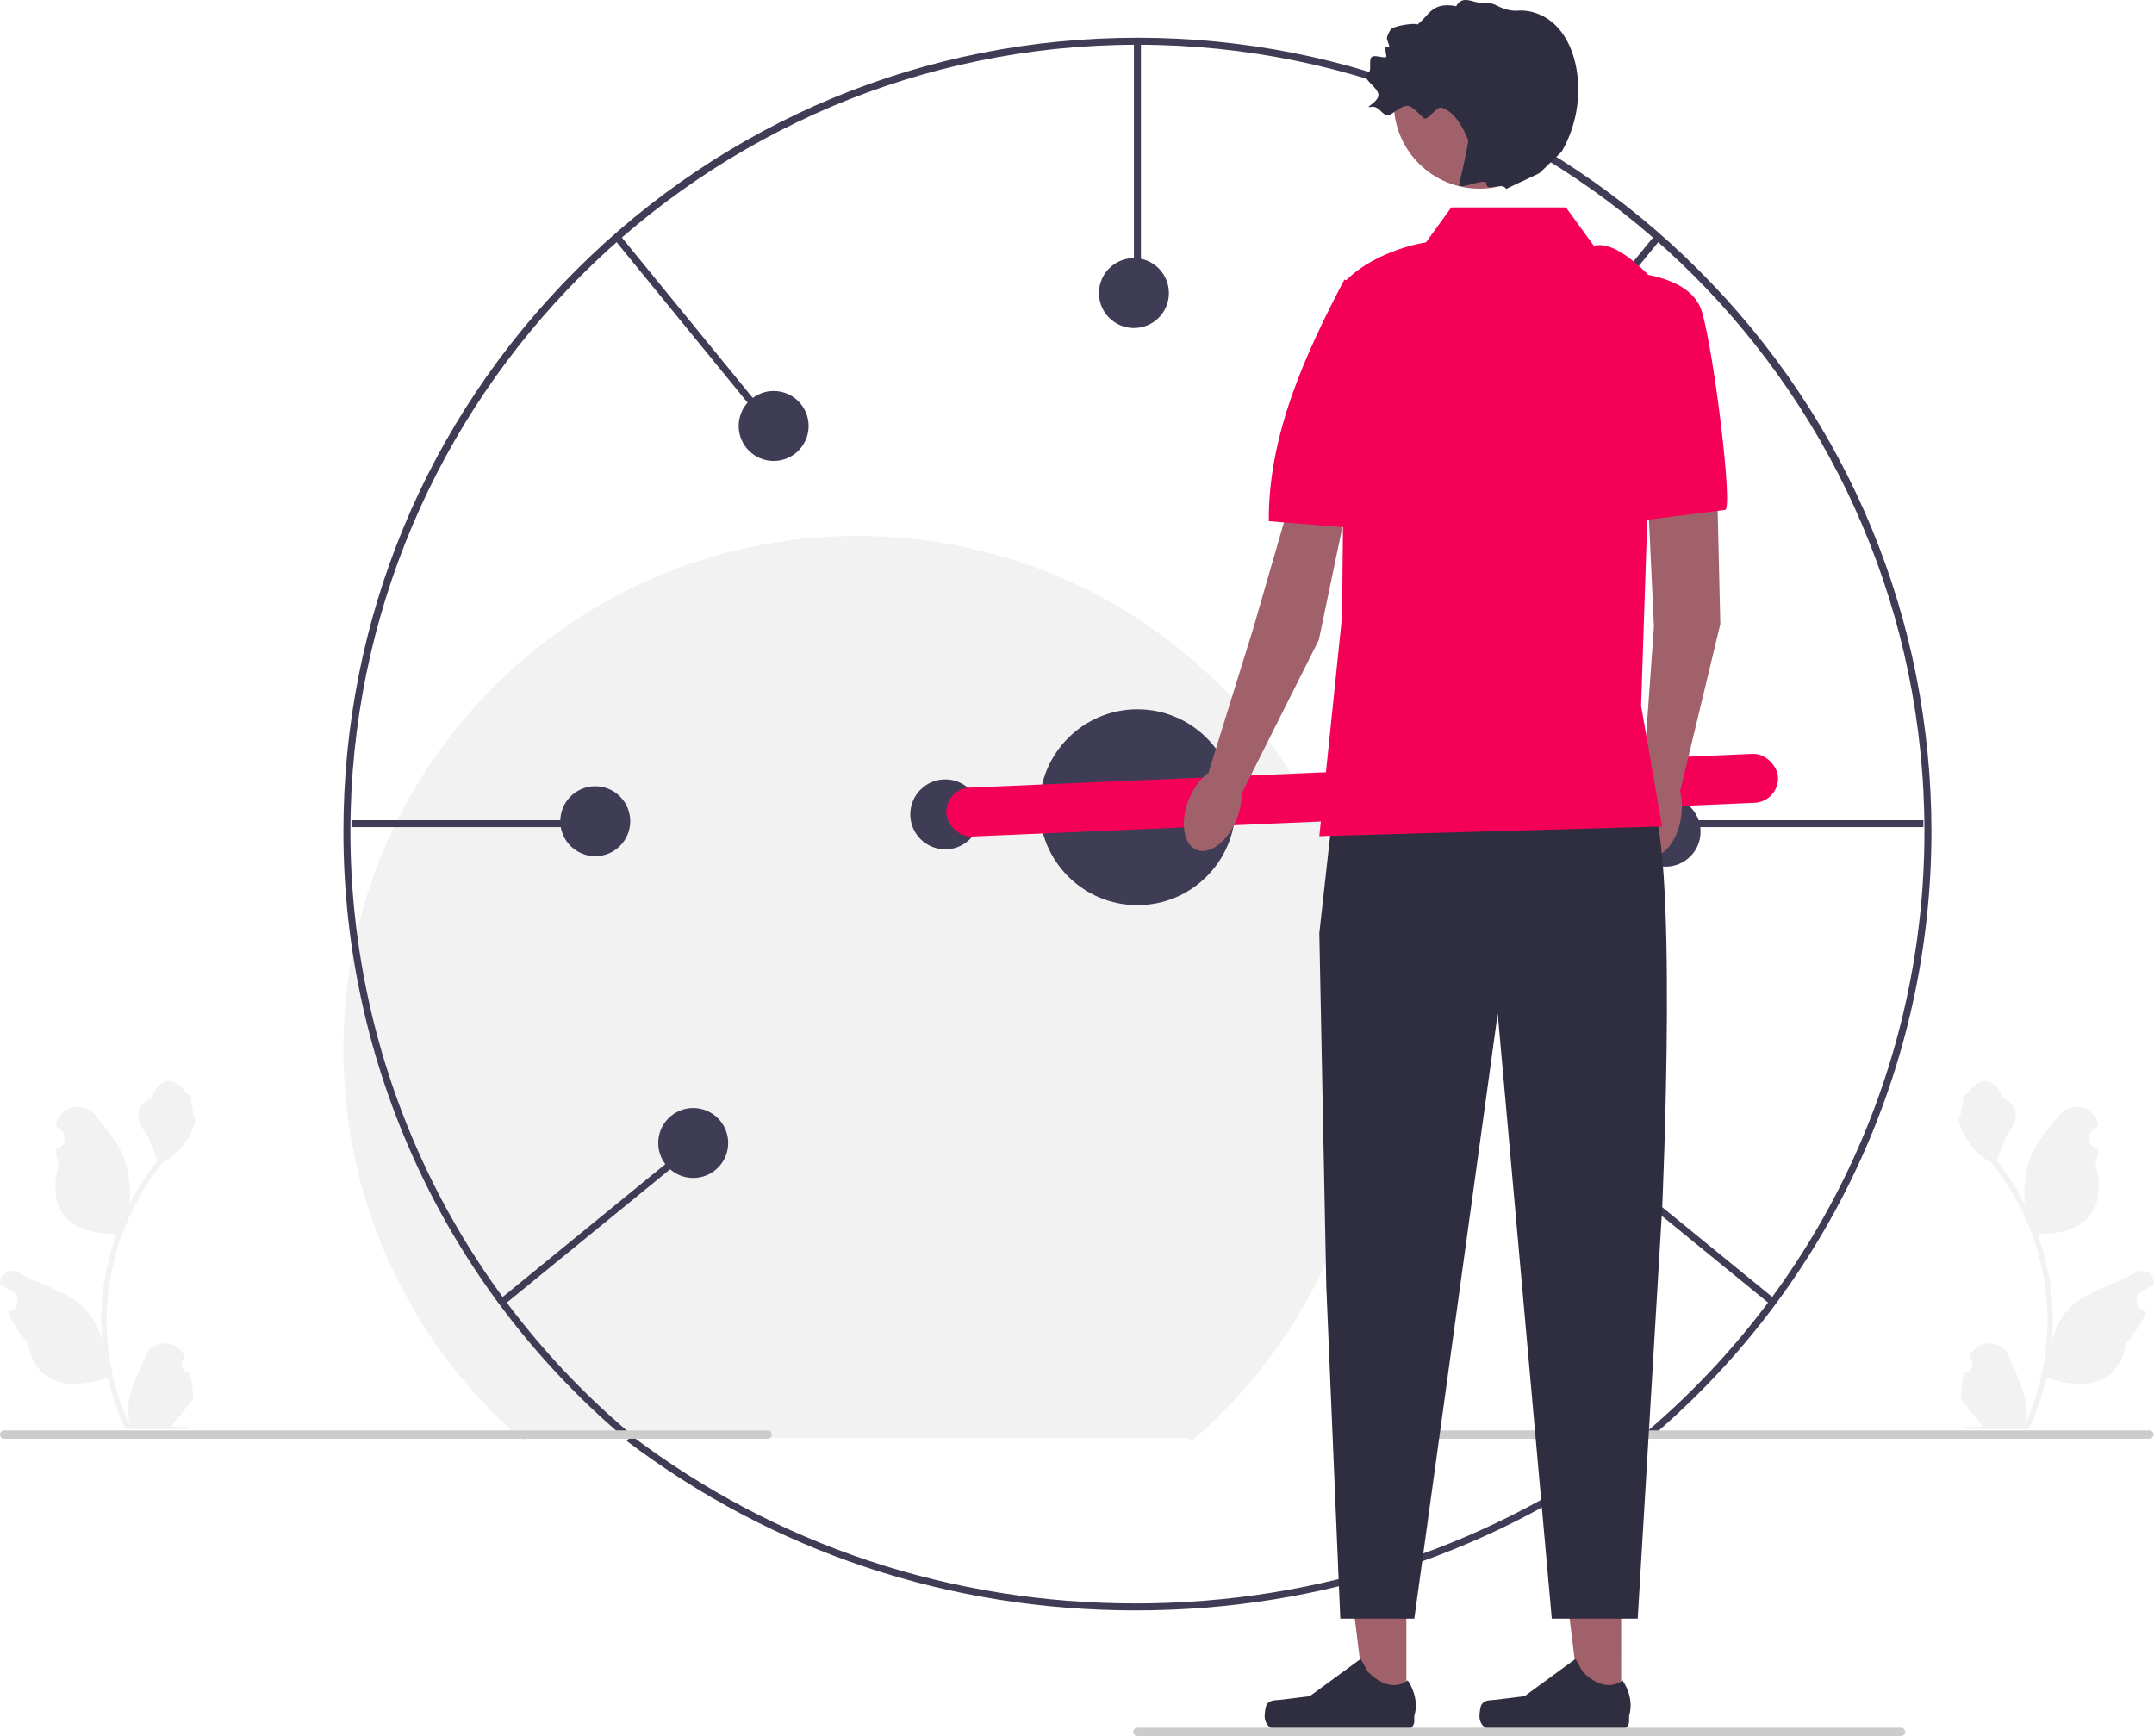 <svg xmlns="http://www.w3.org/2000/svg" width="615.81" height="496.342"><path d="M324.648 460.435c-53.302 0-103.6-16.748-145.455-48.434l1.277-1.575c41.488 31.408 91.344 48.01 144.178 48.01 52.875 0 102.761-16.626 144.267-48.078l1.278 1.574c-41.874 31.73-92.203 48.503-145.545 48.503z" fill="#3f3d56"/><path d="M561.551 392.516c2.066.13 3.208-2.438 1.645-3.934l-.155-.618.061-.148c2.09-4.982 9.17-4.948 11.242.042 1.838 4.428 4.18 8.864 4.755 13.546a18.029 18.029 0 0 1-.316 6.2c4.308-9.41 6.575-19.687 6.575-30.02 0-2.597-.142-5.194-.433-7.784a71.607 71.607 0 0 0-.994-6.31c-2.306-11.277-7.299-22.018-14.5-30.99-3.462-1.892-6.35-4.85-8.093-8.396-.627-1.28-1.118-2.655-1.35-4.056.394.051 1.485-5.949 1.188-6.317.55-.833 1.532-1.247 2.132-2.06 2.982-4.044 7.09-3.338 9.236 2.157 4.582 2.312 4.626 6.148 1.815 9.837-1.79 2.346-2.035 5.522-3.604 8.034.161.207.33.407.49.614a73.591 73.591 0 0 1 7.682 12.169c-.61-4.767.29-10.509 1.826-14.21 1.748-4.217 5.025-7.77 7.91-11.415 3.466-4.38 10.574-2.468 11.184 3.083l.018.162c-.429.241-.849.498-1.259.77-2.34 1.547-1.53 5.173 1.241 5.601l.063.01a30.628 30.628 0 0 1-.807 4.58c3.701 14.315-4.29 19.53-15.702 19.763-.252.13-.497.259-.75.381a73.187 73.187 0 0 1 2.765 9.98 73.856 73.856 0 0 1 1.28 9.048c.296 3.83.27 7.68-.053 11.503l.02-.135c.82-4.211 3.107-8.145 6.426-10.87 4.946-4.063 11.933-5.56 17.269-8.825 2.568-1.572 5.86.46 5.41 3.437l-.02.143c-.795.323-1.57.698-2.32 1.117-.428.242-.848.499-1.258.77-2.34 1.548-1.531 5.174 1.24 5.602l.064.01.129.02a30.655 30.655 0 0 1-5.639 8.828c-2.314 12.498-12.256 13.683-22.89 10.044h-.006a75.092 75.092 0 0 1-5.045 14.726h-18.02c-.065-.2-.123-.407-.181-.607 1.666.103 3.346.006 4.986-.297-1.337-1.64-2.674-3.294-4.01-4.935a1.12 1.12 0 0 1-.085-.097c-.678-.84-1.362-1.672-2.04-2.512l-.001-.001a29.99 29.99 0 0 1 .879-7.64zM54.3 392.516c-2.066.13-3.208-2.438-1.645-3.934l.155-.618a31.36 31.36 0 0 0-.061-.148c-2.09-4.982-9.17-4.948-11.242.042-1.838 4.428-4.18 8.864-4.756 13.546a18.029 18.029 0 0 0 .317 6.2c-4.308-9.41-6.575-19.687-6.575-30.02 0-2.597.142-5.194.432-7.784.24-2.118.569-4.224.995-6.31 2.306-11.277 7.299-22.018 14.5-30.99 3.462-1.892 6.35-4.85 8.093-8.396.627-1.28 1.118-2.655 1.35-4.056-.394.051-1.485-5.949-1.188-6.317-.55-.833-1.532-1.247-2.132-2.06-2.982-4.044-7.09-3.338-9.236 2.157-4.582 2.312-4.627 6.148-1.815 9.837 1.789 2.346 2.035 5.522 3.604 8.034-.161.207-.33.407-.49.614a73.591 73.591 0 0 0-7.682 12.169c.61-4.767-.29-10.509-1.826-14.21-1.748-4.217-5.025-7.77-7.91-11.415-3.467-4.38-10.574-2.468-11.185 3.083l-.017.162c.429.241.849.498 1.259.77 2.34 1.547 1.53 5.173-1.241 5.601l-.063.01c.155 1.544.42 3.074.807 4.58-3.702 14.315 4.29 19.53 15.702 19.763.252.13.497.259.749.381a73.187 73.187 0 0 0-2.764 9.98 73.856 73.856 0 0 0-1.28 9.048c-.296 3.83-.27 7.68.052 11.503l-.019-.135c-.82-4.211-3.107-8.145-6.427-10.87-4.945-4.063-11.932-5.56-17.268-8.825-2.568-1.572-5.86.46-5.411 3.437l.022.143c.794.323 1.57.698 2.318 1.117.43.242.849.499 1.26.77 2.339 1.548 1.53 5.174-1.242 5.602l-.063.01-.129.02a30.655 30.655 0 0 0 5.639 8.828c2.314 12.498 12.256 13.683 22.89 10.044h.006a75.092 75.092 0 0 0 5.045 14.726h18.02c.065-.2.123-.407.18-.607a20.475 20.475 0 0 1-4.985-.297c1.337-1.64 2.674-3.294 4.01-4.935a1.12 1.12 0 0 0 .084-.097c.679-.84 1.363-1.672 2.041-2.512v-.001a29.99 29.99 0 0 0-.878-7.64zM150.665 411.125l-.84.985c-32.822-27.992-51.646-68.77-51.646-111.876 0-39.266 15.29-76.181 43.055-103.946 27.764-27.764 64.68-43.054 103.945-43.054s76.182 15.29 103.946 43.054c27.764 27.765 43.054 64.68 43.054 103.946 0 43.107-18.824 83.884-51.644 111.876l-.84-.985" fill="#f2f2f2"/><path d="m472.428 410.552-1.297-1.521c50.236-42.845 79.048-105.26 79.048-171.24 0-124.065-100.934-225-225-225s-225 100.935-225 225c0 65.98 28.812 128.395 79.05 171.24l-1.299 1.521c-50.682-43.225-79.75-106.194-79.75-172.76 0-60.636 23.611-117.641 66.485-160.515 42.874-42.874 99.879-66.485 160.514-66.485S442.82 34.403 485.694 77.277c42.874 42.874 66.485 99.879 66.485 160.515 0 66.566-29.068 129.535-79.75 172.76z" fill="#3f3d56"/><path d="M395 410.152c0 .66.53 1.19 1.19 1.19h218.29c.66 0 1.19-.53 1.19-1.19 0-.66-.53-1.19-1.19-1.19H396.19c-.66 0-1.19.53-1.19 1.19z" fill="#ccc"/><path fill="#3f3d56" d="M324.179 11.792h2v69.402h-2zM100.479 234.493h69.401v2h-69.401zM175.464 68.241l1.55-1.264 43.88 53.767-1.55 1.265zM142.668 371.665l53.757-43.894 1.265 1.549-53.758 43.894zM480.479 234.493h69.401v2h-69.401zM429.466 120.745l43.877-53.77 1.55 1.264-43.878 53.77zM452.663 329.326l1.265-1.55 53.768 43.882-1.264 1.55z"/><circle cx="325.179" cy="230.792" r="28" fill="#3f3d56"/><circle cx="454.179" cy="327.792" r="10" fill="#3f3d56"/><circle cx="476.179" cy="237.792" r="10" fill="#3f3d56"/><circle cx="428.179" cy="121.792" r="10" fill="#3f3d56"/><circle cx="324.179" cy="83.792" r="10" fill="#3f3d56"/><circle cx="221.179" cy="121.792" r="10" fill="#3f3d56"/><circle cx="170.179" cy="234.792" r="10" fill="#3f3d56"/><circle cx="198.179" cy="326.792" r="10" fill="#3f3d56"/><circle cx="270.241" cy="232.834" r="10" fill="#3f3d56"/><rect x="270.433" y="220.356" width="238" height="14" rx="7" ry="7" transform="rotate(-2.466 389.432 227.356)" fill="#f50057"/><path fill="#a0616a" d="M402.067 487.72h-11.662l-5.549-44.986h17.214l-.003 44.987z"/><path d="M362.109 487.456c-.363.612-.555 2.586-.555 3.297a3.958 3.958 0 0 0 3.958 3.958h36.12a2.7 2.7 0 0 0 2.7-2.7v-1.504s1.786-4.52-1.892-10.09c0 0-4.572 4.362-11.404-2.47l-2.015-3.65-14.583 10.666-8.083.995c-1.769.218-3.337-.034-4.246 1.498z" fill="#2f2e41"/><path fill="#a0616a" d="M463.481 487.72h-11.663l-5.548-44.986h17.214l-.003 44.987z"/><path d="M423.523 487.456c-.363.612-.555 2.586-.555 3.297a3.958 3.958 0 0 0 3.958 3.958h36.12a2.7 2.7 0 0 0 2.7-2.7v-1.504s1.786-4.52-1.892-10.09c0 0-4.572 4.362-11.404-2.47l-2.015-3.65-14.583 10.666-8.083.995c-1.769.218-3.337-.034-4.246 1.498z" fill="#2f2e41"/><path fill="#a0616a" d="m490.594 125.591 1.234 52.834-11.435 47.552-10.646-3.538 3.101-43.319-2.728-58.371 20.474 4.842z"/><ellipse cx="473.298" cy="232.508" rx="12.466" ry="7.402" transform="rotate(-81.755 473.298 232.508)" fill="#a0616a"/><path d="M463.68 77.795s19.622-.045 22.935 11.452c3.446 11.955 8.942 56.542 6.564 56.545l-24.496 3.096-5.003-71.093z" fill="#f50057"/><path fill="#a0616a" d="m387.854 131.222-10.812 51.73-21.949 43.706-9.563-5.865 12.87-41.48 16.618-57.462 12.836 9.37z"/><ellipse cx="346.698" cy="231.405" rx="12.466" ry="7.402" transform="rotate(-68.611 346.698 231.405)" fill="#a0616a"/><path d="M384.357 79.922s10.73 4.785 13.73 16.368c2.729 10.536 9.477 56.9-10.349 54.724l-25-2c-.177-24.607 10.446-47.809 21.62-69.092z" fill="#f50057"/><path d="m381.18 230.792-4 36 2 101.157 4 94.843h21.157l23.842-173 15.465 173h24.567l6.968-117s5-109-4-118-90 3-90 3z" fill="#2f2e41"/><path d="M447.68 59.292h-32.76l-7.24 10s-14 2-23 11l-1 96-6.5 62.775 97.992-2.775-5.993-34.5 3.993-121.087s-10.493-12.413-17.493-10.413l-8-11z" fill="#f50057"/><circle cx="422.985" cy="29.433" r="24.512" fill="#a0616a"/><path d="M444.044 6.608c-2.742-2.415-6.505-3.806-10.096-3.56-2.176.15-4.29-.534-6.222-1.547a4.852 4.852 0 0 0-.4-.187c-1.219-.504-2.572-.56-3.89-.528-2.402.058-5.243-2.35-7.124.99-7.119-1.34-7.776 2.796-11.09 5.234-.938-.554-7.01.455-7.649 1.451a9.173 9.173 0 0 0-1.054 2.283c-.147.481.741 2.238.674 2.691s-1.09-.396-1.099.01c-.023 1.086.129 1.968.256 2.46.325 1.256-3.008-.353-4.102.344-1.094.697.021 3.92-1.049 4.653-1.276.875-.43 1.841.682 2.984.767.788 1.66 1.66 2.074 2.643 1.014 2.409-4.557 4.544-1.993 4.035 2.646-.526 3.509 3.593 5.735 2.07 5.037-3.448 4.855-3.165 9.25 1.069 1.221 1.176 3.618-3.428 5.232-2.911 3.042.973 5.526 4.236 7.534 9.168.285.698-2.41 12.088-2.534 12.832-.288 1.731 7.776-2.177 7.755-.287-.029 2.493 4.403-.65 5.678 1.535.16-.2 9.15-4.287 9.581-4.605l6.229-6.02c4.083-6.988 5.642-15.415 4.329-23.4-.827-5.03-2.882-10.039-6.707-13.407z" fill="#2f2e41"/><path d="M324 495.152c0 .66.53 1.19 1.19 1.19h218.29c.66 0 1.19-.53 1.19-1.19 0-.66-.53-1.19-1.19-1.19H325.19c-.66 0-1.19.53-1.19 1.19zM0 410.152c0 .66.53 1.19 1.19 1.19h218.29c.66 0 1.19-.53 1.19-1.19 0-.66-.53-1.19-1.19-1.19H1.19c-.66 0-1.19.53-1.19 1.19z" fill="#ccc"/></svg>